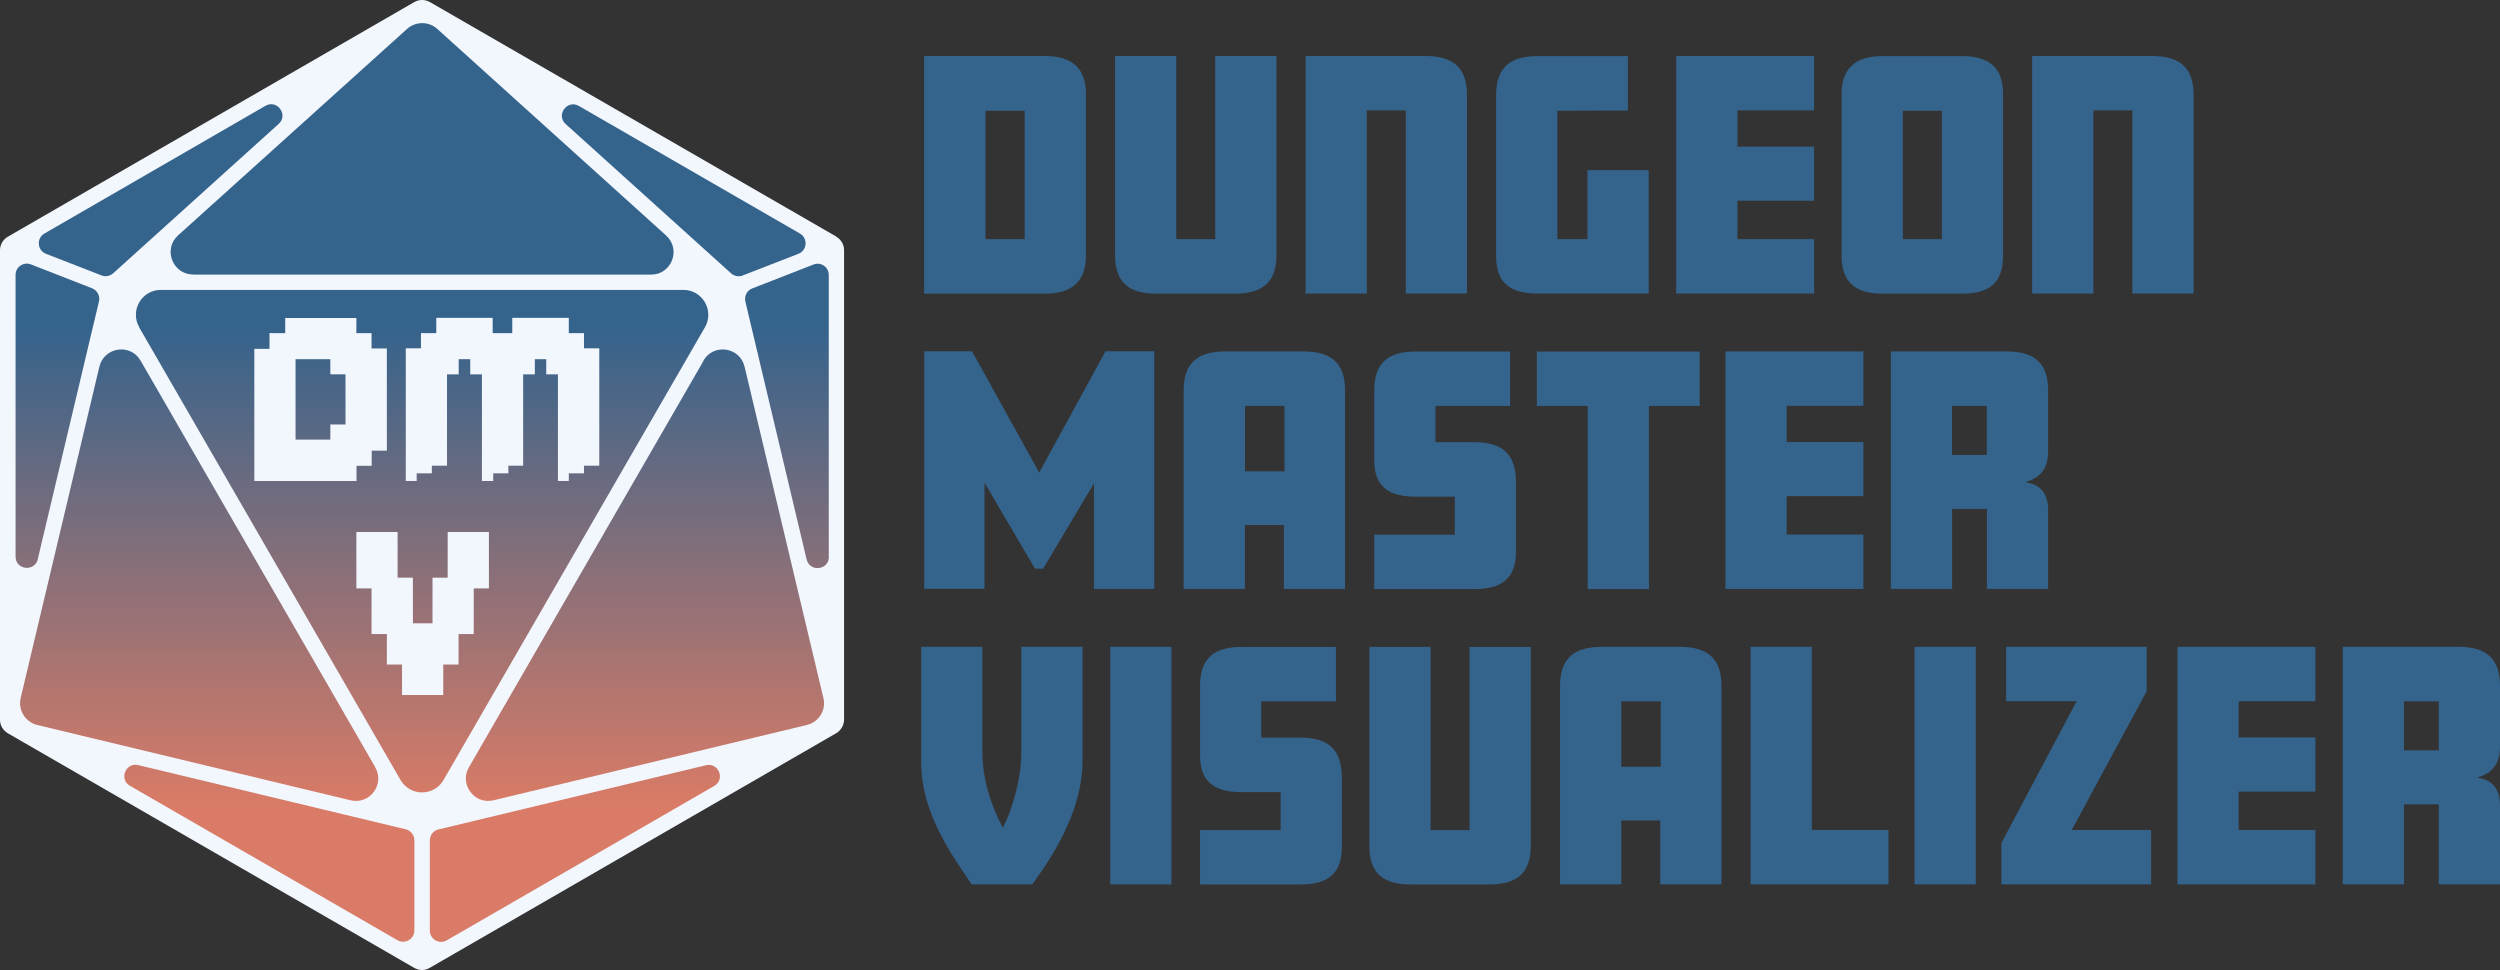 <?xml version="1.0" encoding="UTF-8"?><svg id="Layer_2" xmlns="http://www.w3.org/2000/svg" xmlns:xlink="http://www.w3.org/1999/xlink" viewBox="0 0 186.18 72.24"><rect x="0" y="0" width="186.18" height="72.24" fill="#333333" stroke="none"/><defs><style>.cls-1{fill:url(#linear-gradient);}.cls-1,.cls-2,.cls-3,.cls-4,.cls-5,.cls-6,.cls-7,.cls-8,.cls-9,.cls-10,.cls-11,.cls-12,.cls-13{stroke-width:0px;}.cls-2{fill:#34638c;}.cls-3{fill:url(#linear-gradient-6);}.cls-4{fill:#f2f6fd;}.cls-5{fill:url(#linear-gradient-11);}.cls-6{fill:url(#linear-gradient-5);}.cls-7{fill:url(#linear-gradient-2);}.cls-8{fill:url(#linear-gradient-7);}.cls-9{fill:url(#linear-gradient-3);}.cls-10{fill:url(#linear-gradient-9);}.cls-11{fill:url(#linear-gradient-8);}.cls-12{fill:url(#linear-gradient-10);}.cls-13{fill:url(#linear-gradient-4);}</style><linearGradient id="linear-gradient" x1="61.72" y1="19.1" x2="61.72" y2="18.16" gradientUnits="userSpaceOnUse"><stop offset="0" stop-color="#d97b66"/><stop offset="1" stop-color="#34638c"/></linearGradient><linearGradient id="linear-gradient-2" x1="31.44" y1="59.84" x2="31.44" y2="24.28" xlink:href="#linear-gradient"/><linearGradient id="linear-gradient-3" x1="58.6" y1="59.84" x2="58.6" y2="24.28" xlink:href="#linear-gradient"/><linearGradient id="linear-gradient-4" x1="4.28" y1="59.84" x2="4.28" y2="24.28" xlink:href="#linear-gradient"/><linearGradient id="linear-gradient-5" x1="42.81" y1="59.84" x2="42.81" y2="24.28" xlink:href="#linear-gradient"/><linearGradient id="linear-gradient-6" x1="11.96" y1="59.84" x2="11.96" y2="24.28" xlink:href="#linear-gradient"/><linearGradient id="linear-gradient-7" x1="14.84" y1="59.84" x2="14.84" y2="24.28" xlink:href="#linear-gradient"/><linearGradient id="linear-gradient-8" x1="20.06" y1="59.84" x2="20.06" y2="24.28" xlink:href="#linear-gradient"/><linearGradient id="linear-gradient-9" x1="31.44" y1="59.84" x2="31.44" y2="24.28" xlink:href="#linear-gradient"/><linearGradient id="linear-gradient-10" x1="50.91" y1="59.84" x2="50.91" y2="24.28" xlink:href="#linear-gradient"/><linearGradient id="linear-gradient-11" x1="48.04" y1="59.84" x2="48.04" y2="24.28" xlink:href="#linear-gradient"/></defs><g id="Layer_1-2"><path class="cls-4" d="M62.3,17.63L32.01.15c-.36-.2-.79-.2-1.15,0L.58,17.63c-.36.21-.58.59-.58,1,0,.04,0,34.98,0,35.01.01.39.23.75.57.96,0,0,30.28,17.48,30.28,17.48.36.21.8.21,1.15,0l30.28-17.48c.35-.21.57-.59.58-1V18.63c0-.41-.22-.79-.58-1Z"/><polygon class="cls-1" points="61.72 18.63 61.72 18.63 61.72 18.63 61.72 18.63"/><path class="cls-7" d="M14.38,20.45h34.11c1.53,0,2.25-1.88,1.12-2.91L32.56,2.15c-.63-.57-1.6-.57-2.24,0l-17.06,15.38c-1.13,1.02-.41,2.91,1.12,2.91Z"/><path class="cls-9" d="M61.72,41.46v-20.98c0-.59-.59-1-1.14-.78l-4.56,1.78c-.39.15-.61.57-.51.98l4.56,19.2c.23.97,1.66.8,1.66-.19Z"/><path class="cls-13" d="M2.81,41.65l4.56-19.2c.1-.41-.12-.82-.51-.98l-4.56-1.78c-.55-.21-1.14.19-1.14.78v20.98c0,1,1.43,1.16,1.66.19Z"/><path class="cls-6" d="M32.01,62.58v6.72c0,.65.7,1.05,1.26.73l19.92-11.5c.84-.48.33-1.77-.62-1.54l-19.92,4.78c-.38.09-.64.43-.64.82Z"/><path class="cls-3" d="M8.43,20.35l12.32-11.12c.75-.67-.11-1.85-.98-1.35L3.31,17.39c-.61.35-.54,1.25.11,1.51l4.14,1.61c.3.12.63.05.87-.16Z"/><path class="cls-8" d="M27.95,57.14L10.47,26.86c-.75-1.31-2.72-1.02-3.07.45L1.54,51.98c-.21.9.34,1.79,1.23,2.01l23.34,5.61c1.43.34,2.57-1.19,1.83-2.46Z"/><path class="cls-11" d="M30.86,69.3v-6.72c0-.39-.27-.73-.64-.82l-19.92-4.78c-.94-.23-1.46,1.06-.62,1.54l19.92,11.5c.56.32,1.26-.08,1.26-.73Z"/><path class="cls-10" d="M10.36,24.37l19.47,33.72c.71,1.23,2.49,1.23,3.2,0l19.47-33.72c.71-1.23-.18-2.78-1.6-2.78H11.97c-1.42,0-2.31,1.54-1.6,2.78Z"/><path class="cls-12" d="M55.32,20.51l4.14-1.61c.66-.26.72-1.16.11-1.51l-16.46-9.5c-.87-.5-1.73.68-.98,1.35l12.32,11.12c.24.21.57.27.87.16Z"/><path class="cls-5" d="M52.4,26.86l-17.48,30.28c-.73,1.27.41,2.8,1.83,2.46l23.34-5.61c.89-.21,1.45-1.11,1.23-2.01l-5.87-24.67c-.35-1.47-2.31-1.76-3.07-.45Z"/><polygon class="cls-4" points="33.34 39.62 33.34 43.02 32.21 43.02 32.21 46.42 30.75 46.42 30.75 43.02 29.61 43.02 29.61 39.62 26.54 39.62 26.54 43.82 27.67 43.82 27.67 47.22 28.81 47.22 28.81 49.49 29.94 49.49 29.94 51.76 33.01 51.76 33.01 49.49 34.15 49.49 34.15 47.22 35.28 47.22 35.28 43.82 36.41 43.82 36.41 39.62 33.34 39.62"/><polygon class="cls-4" points="43.49 25.94 43.49 24.81 42.36 24.81 42.36 23.67 38.15 23.67 38.15 24.81 36.69 24.81 36.69 23.67 32.49 23.67 32.49 24.81 31.35 24.81 31.35 25.94 30.22 25.94 30.22 35.82 31.03 35.82 31.03 35.25 32.16 35.25 32.16 34.68 33.29 34.68 33.29 27.88 34.16 27.88 34.16 26.75 35.02 26.75 35.02 27.88 35.89 27.88 35.89 35.82 36.73 35.82 36.73 35.25 37.86 35.25 37.86 34.68 38.96 34.68 38.96 27.88 39.83 27.88 39.83 26.75 40.68 26.75 40.68 27.88 41.55 27.88 41.55 35.82 42.36 35.82 42.36 35.25 43.49 35.25 43.49 34.68 44.63 34.68 44.63 25.94 43.49 25.94"/><path class="cls-4" d="M27.67,25.94v-1.13h-1.13v-1.13h-5.3v1.13h-1.17v1.17h-1.13v9.84h7.61v-1.13h1.13v-1.13h1.13v-7.61h-1.13ZM25.73,31.61h-1.13v1.13h-2.59v-5.99h2.59v1.13h1.13v3.73Z"/><path class="cls-2" d="M80.87,19.08c0,1.9-1.08,2.79-3.06,2.79h-8.99V4.17h8.99c1.88,0,3.06.78,3.06,2.81v12.09ZM76.31,17.81v-9.56h-2.92v9.56h2.92Z"/><path class="cls-2" d="M95.06,18.99c0,2.1-1.11,2.88-3.12,2.88h-5.8c-2.01,0-3.1-.77-3.1-2.88V4.17h4.56v13.64h2.9V4.17h4.56v14.81Z"/><path class="cls-2" d="M109.25,21.86h-4.56v-13.64h-2.9v13.64h-4.56V4.17h8.9c2.02,0,3.12.8,3.12,2.9v14.79Z"/><path class="cls-2" d="M122.78,21.86h-8.28c-1.99,0-3.08-.75-3.08-2.79V7.08c0-2.1,1.08-2.9,3.1-2.9h6.71v4.05l-5.25.02v9.56h2.24v-5.14h4.56v9.19Z"/><path class="cls-2" d="M135.1,21.86h-10.27V4.17h10.27v4.05h-5.71v2.7h5.71v4.03h-5.71v2.86h5.71v4.05Z"/><path class="cls-2" d="M149.17,19.08c0,1.97-1.02,2.79-3.03,2.79h-5.96c-1.9,0-3.03-.77-3.03-2.79V6.99c0-1.88,1.02-2.81,3.03-2.81h5.96c1.93,0,3.03.8,3.03,2.81v12.09ZM144.61,17.81v-9.56h-2.9v9.56h2.9Z"/><path class="cls-2" d="M163.36,21.86h-4.56v-13.64h-2.9v13.64h-4.56V4.17h8.9c2.02,0,3.12.8,3.12,2.9v14.79Z"/><path class="cls-2" d="M85.96,43.86h-4.49v-7.86l-3.79,6.35h-.6l-3.76-6.4v7.9h-4.49v-17.69h3.56l5,9.03,4.94-9.03h3.63v17.69Z"/><path class="cls-2" d="M100.17,43.86h-4.56v-4.76h-2.9v4.76h-4.56v-14.79c0-2.1,1.11-2.9,3.12-2.9h5.78c2.02,0,3.12.8,3.12,2.9v14.79ZM95.66,35.1v-4.87h-2.94v4.87h2.94Z"/><path class="cls-2" d="M112.9,41.08c0,2.04-1.11,2.79-3.1,2.79h-7.46v-4.05h6v-2.83h-2.92c-2.5,0-3.08-1.22-3.08-2.77v-5.14c0-2.1,1.08-2.9,3.1-2.9h7.02v4.05h-5.56v2.7h2.88c2.13,0,3.12.89,3.12,3.01v5.14Z"/><path class="cls-2" d="M126.59,30.23h-3.79v13.64h-4.56v-13.64h-3.79v-4.05h12.13v4.05Z"/><path class="cls-2" d="M138.77,43.86h-10.27v-17.69h10.27v4.05h-5.71v2.7h5.71v4.03h-5.71v2.86h5.71v4.05Z"/><path class="cls-2" d="M152.53,43.86h-4.56v-5.96h-2.59v5.96h-4.56v-17.69h8.59c2.02,0,3.12.8,3.12,2.9v4.54c0,1.33-.62,1.97-1.64,2.28v.04c1,.13,1.64.75,1.64,2.08v5.84ZM147.96,33.88v-3.65h-2.59v3.65h2.59Z"/><path class="cls-2" d="M80.62,56.61c0,3.48-1.86,6.67-3.74,9.25h-4.52c-1.75-2.55-3.76-5.51-3.76-9.12v-8.57h4.56v7.86c0,2.81,1.31,5.23,1.53,5.6.64-1.2,1.37-3.54,1.37-5.6v-7.86h4.56v8.44Z"/><path class="cls-2" d="M87.24,65.86h-4.56v-17.69h4.56v17.69Z"/><path class="cls-2" d="M99.93,63.08c0,2.04-1.11,2.79-3.1,2.79h-7.46v-4.05h6v-2.83h-2.92c-2.5,0-3.08-1.22-3.08-2.77v-5.14c0-2.1,1.08-2.9,3.1-2.9h7.02v4.05h-5.56v2.7h2.88c2.13,0,3.12.89,3.12,3.01v5.14Z"/><path class="cls-2" d="M114,62.99c0,2.1-1.11,2.88-3.12,2.88h-5.8c-2.01,0-3.1-.77-3.1-2.88v-14.81h4.56v13.64h2.9v-13.64h4.56v14.81Z"/><path class="cls-2" d="M128.2,65.86h-4.56v-4.76h-2.9v4.76h-4.56v-14.79c0-2.1,1.11-2.9,3.12-2.9h5.78c2.02,0,3.12.8,3.12,2.9v14.79ZM123.68,57.1v-4.87h-2.94v4.87h2.94Z"/><path class="cls-2" d="M140.64,65.86h-10.27v-17.69h4.56v13.64h5.71v4.05Z"/><path class="cls-2" d="M147.14,65.86h-4.56v-17.69h4.56v17.69Z"/><path class="cls-2" d="M160.21,65.86h-11.16v-3.08l5.6-10.56h-5.25v-4.05h10.47v3.3l-5.58,10.34h5.91v4.05Z"/><path class="cls-2" d="M172.43,65.86h-10.27v-17.69h10.27v4.05h-5.71v2.7h5.71v4.03h-5.71v2.86h5.71v4.05Z"/><path class="cls-2" d="M186.18,65.86h-4.56v-5.96h-2.59v5.96h-4.56v-17.69h8.59c2.02,0,3.12.8,3.12,2.9v4.54c0,1.33-.62,1.97-1.64,2.28v.04c1,.13,1.64.75,1.64,2.08v5.84ZM181.62,55.88v-3.65h-2.59v3.65h2.59Z"/></g></svg>